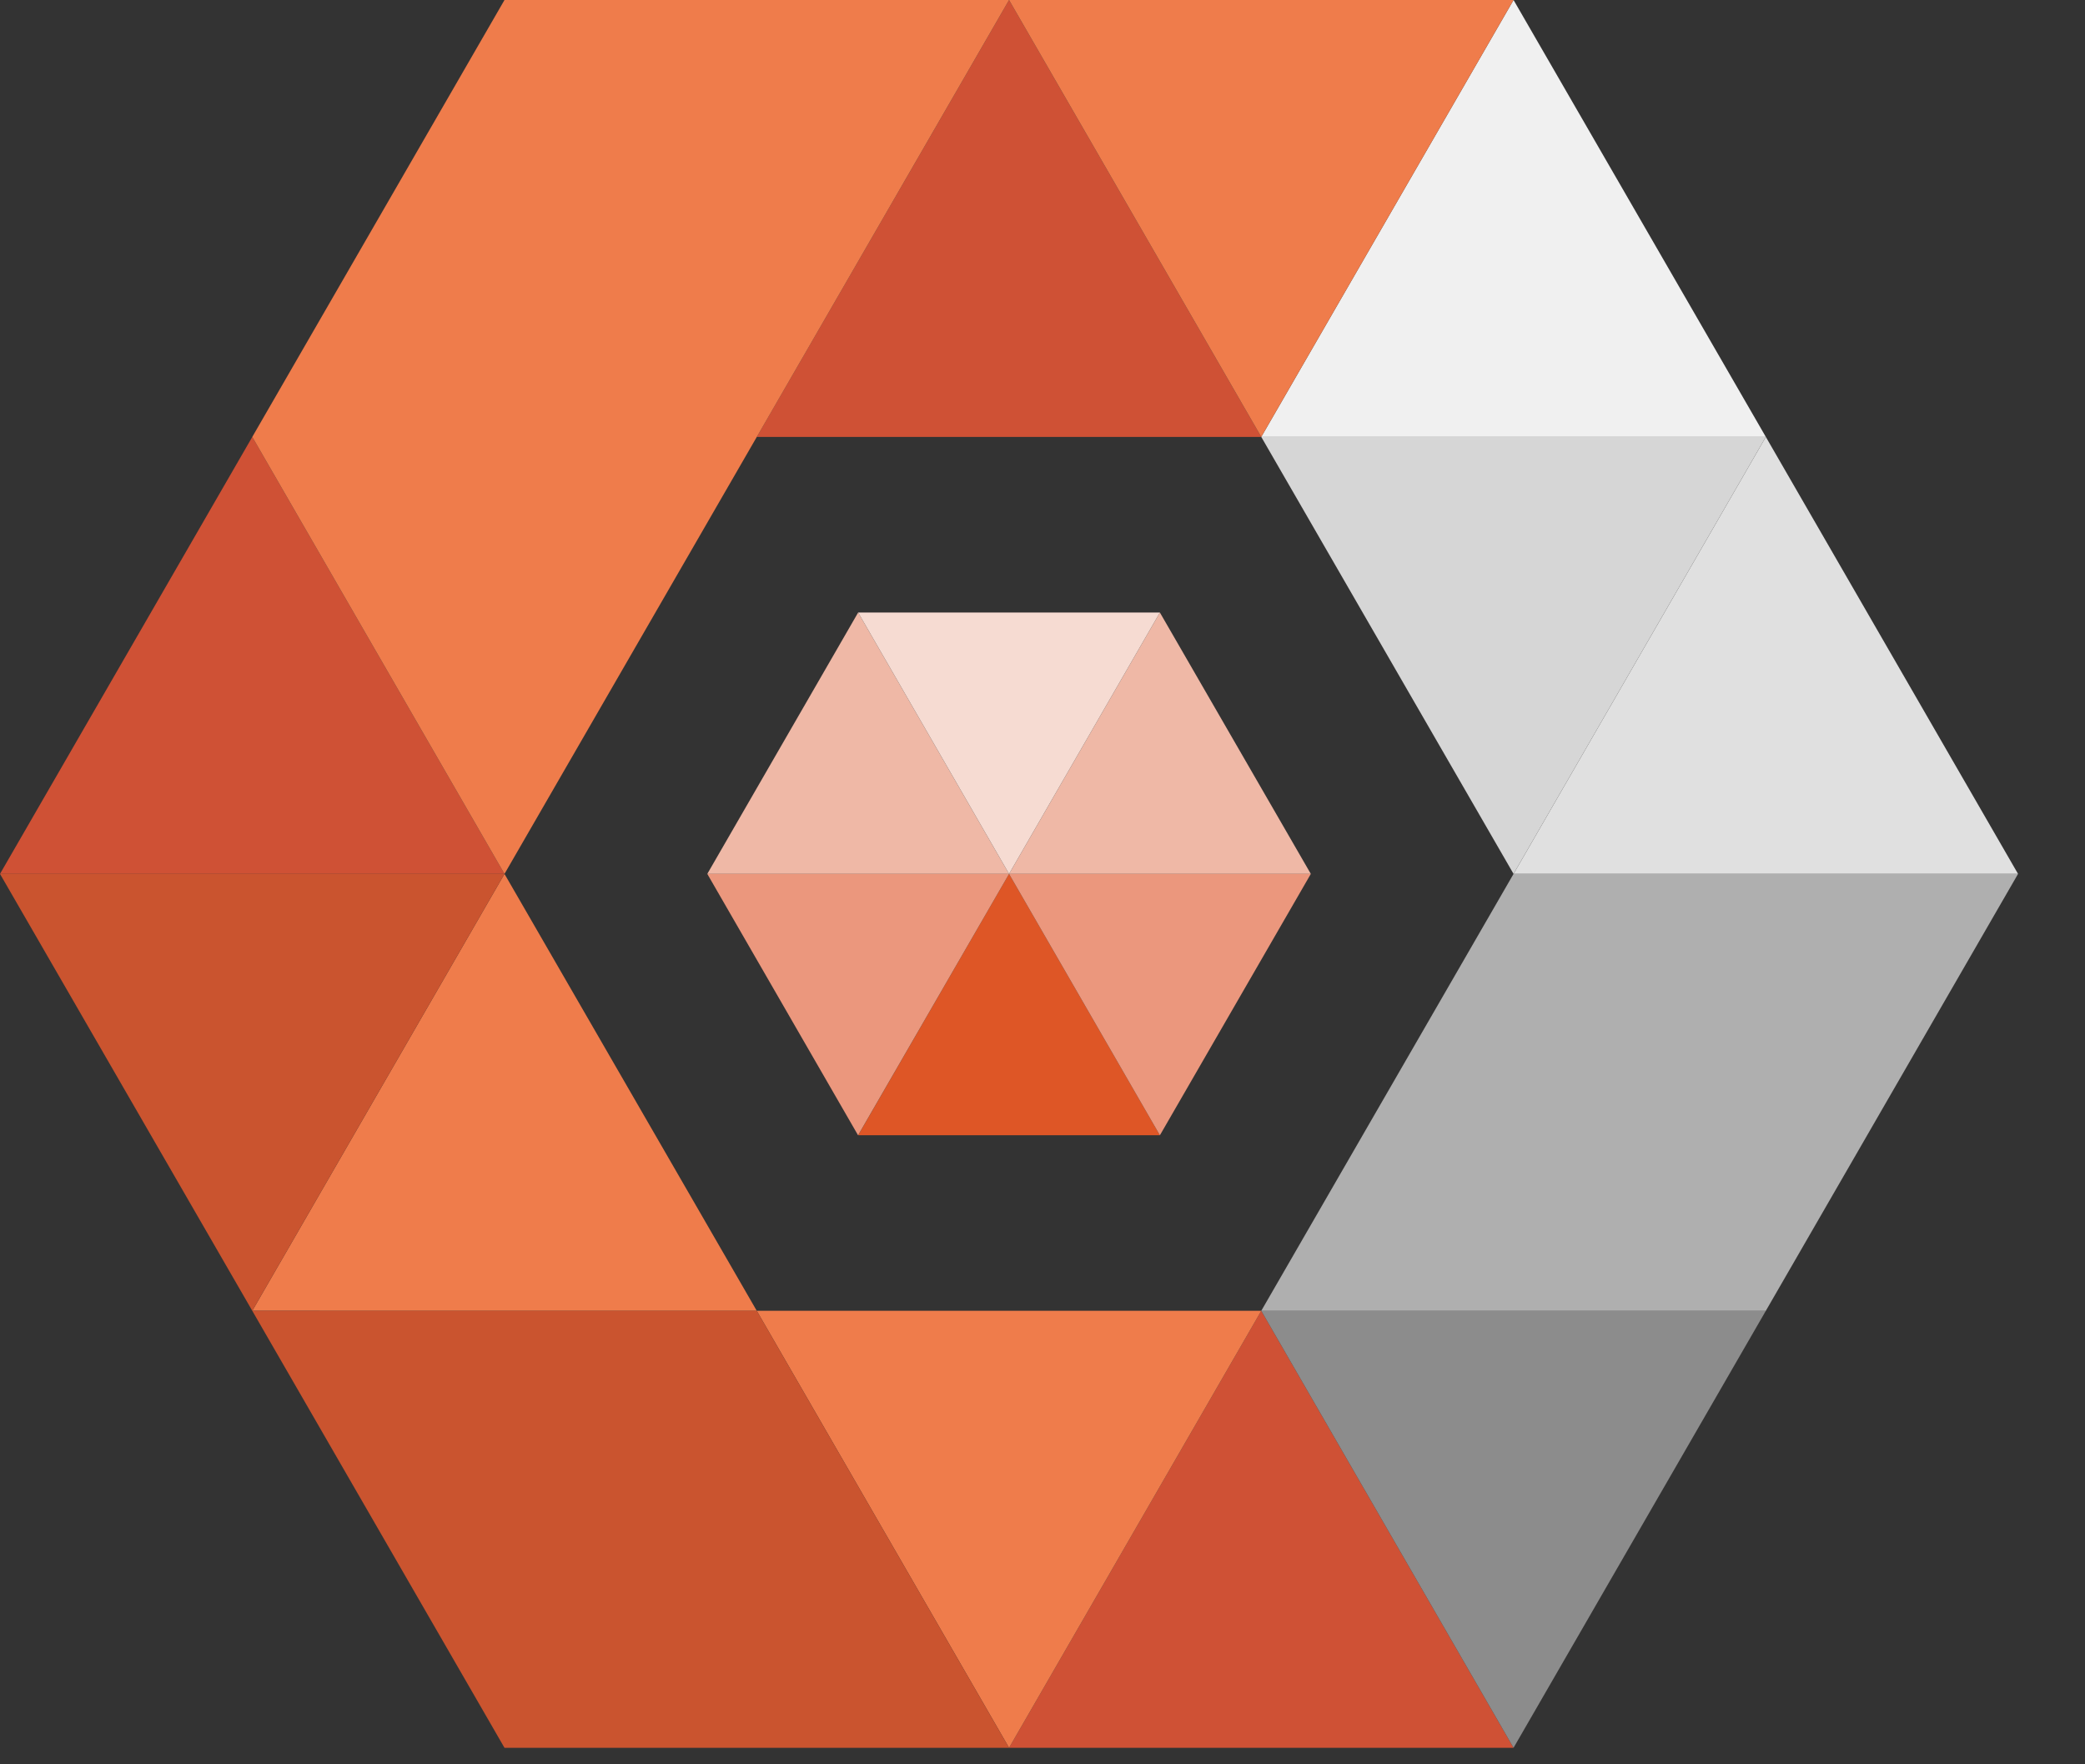 <svg width="26" height="22" xmlns="http://www.w3.org/2000/svg"><rect width="100%" height="100%" fill="#333333" stroke="none"/><g fill="none" fill-rule="evenodd"><path fill="#DE5626" d="M12.583 10.897l1.881 3.259h-3.763z"/><path fill="#EFB8A6" d="M14.464 7.638l1.882 3.259h-3.763zM10.701 7.638l1.882 3.259H8.82z"/><path fill="#EB977D" d="M12.583 10.897h3.763l-1.882 3.259zM8.82 10.897h3.763L10.7 14.156z"/><path fill="#F6DBD2" d="M10.701 7.638h3.763l-1.881 3.259z"/><path fill="#CF5135" d="M9.437 5.448h6.291L12.583 0z"/><path fill="#EF7C4B" d="M6.291 10.897l3.146 5.448H3.146z"/><path fill="#CF5135" d="M12.583 21.794h6.291l-3.146-5.449z"/><path fill="#F0F0F0" d="M15.728 5.448h6.292L18.874 0z"/><path fill="#E0E0E0" d="M18.874 10.897h6.291L22.02 5.448z"/><path fill="#CF5135" d="M0 10.897h6.291L3.146 5.448z"/><path fill="#EF7C4B" d="M9.437 16.345l3.146 5.449 3.145-5.449z"/><path fill="#8C8C8C" d="M15.728 16.345l3.146 5.449 3.146-5.449z"/><path fill="#CA542F" d="M0 10.897l3.146 5.448 3.145-5.448z"/><path fill="#EF7C4B" d="M12.583 0l3.145 5.448L18.874 0z"/><path fill="#D6D6D6" d="M15.728 5.448h6.292l-3.146 5.449z"/><path fill="#AFAFAF" d="M18.874 10.897l-3.146 5.448h6.292l3.145-5.448z"/><path fill="#CA542F" d="M3.146 16.345l3.145 5.449h6.292l-3.146-5.449z"/><path fill="#EF7C4B" d="M6.291 0L3.146 5.448l3.145 5.449L12.583 0z"/></g></svg>